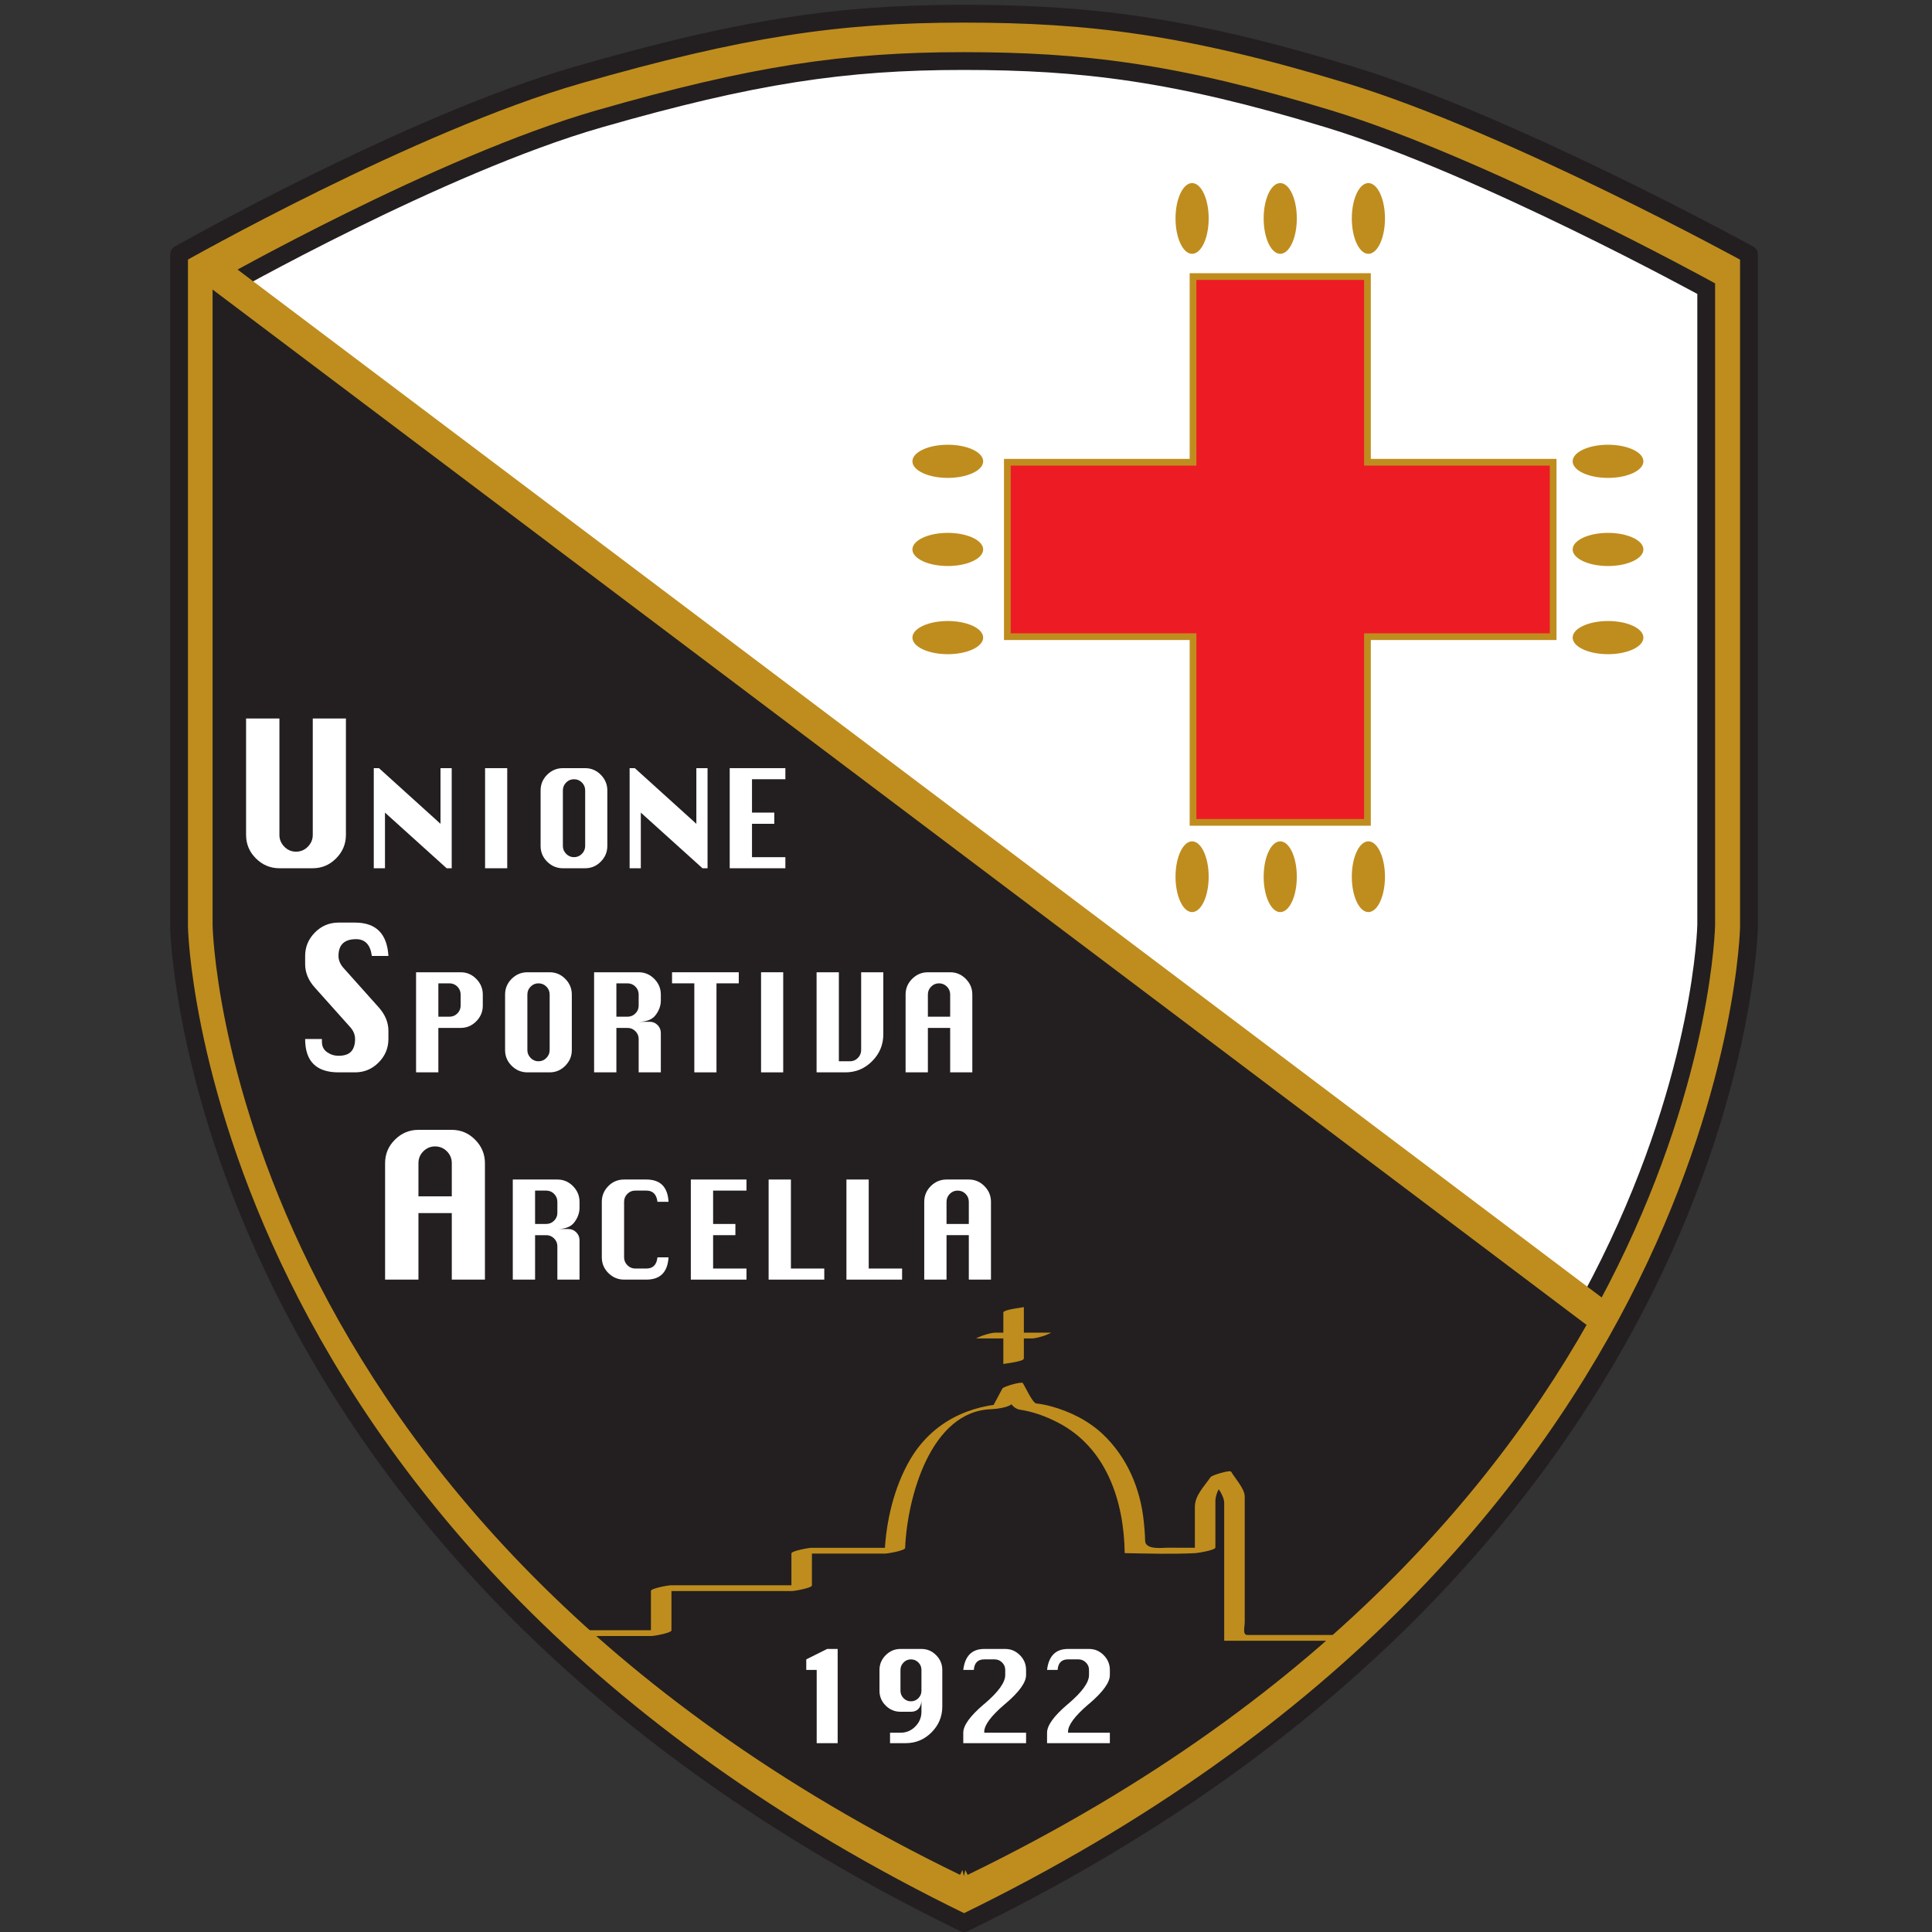 <?xml version="1.0" encoding="UTF-8" standalone="no"?>
<!-- Created with Inkscape (http://www.inkscape.org/) -->

<svg
   version="1.1"
   id="svg1"
   width="577.6"
   height="577.6"
   viewBox="0 0 577.6 577.6"
   sodipodi:docname="icon.svg"
   inkscape:export-filename="icon.png"
   inkscape:export-xdpi="100.87141"
   inkscape:export-ydpi="100.87141"
   inkscape:version="1.4.2 (ebf0e940d0, 2025-05-08)"
   xmlns:inkscape="http://www.inkscape.org/namespaces/inkscape"
   xmlns:sodipodi="http://sodipodi.sourceforge.net/DTD/sodipodi-0.dtd"
   xmlns="http://www.w3.org/2000/svg"
   xmlns:svg="http://www.w3.org/2000/svg">
  <rect x="0" y="0" width="577.6" height="577.6" fill="#333333" stroke="none"/>
  <sodipodi:namedview
     id="namedview1"
     pagecolor="#ffffff"
     bordercolor="#000000"
     borderopacity="0.25"
     inkscape:showpageshadow="2"
     inkscape:pageopacity="0.0"
     inkscape:pagecheckerboard="0"
     inkscape:deskcolor="#d1d1d1"
     inkscape:zoom="1.4542937"
     inkscape:cx="238.25999"
     inkscape:cy="288.45618"
     inkscape:window-width="1878"
     inkscape:window-height="1163"
     inkscape:window-x="42"
     inkscape:window-y="1080"
     inkscape:window-maximized="1"
     inkscape:current-layer="svg1" />
  <defs
     id="defs1" />
  <g
     id="g1"
     transform="translate(50.875)">
    <g
       id="group-R5">
      <path
         id="path2"
         d="m 1784.28,20 c 1740.36,844.84 1764.6,2238.83 1764.6,2238.83 v 1512.26 c 0,0 -531.5,291.96 -897.46,403.5 -364.14,111.02 -586.92,137.44 -868.5,137.44 -281.56,0 -499.57,-32.34 -865.451,-137.44 C 540.047,4066.19 20,3771.09 20,3771.09 V 2258.83 C 20,2258.83 44.402,864.84 1784.77,20 h -0.49"
         style="fill:#bf8d1e;fill-opacity:1;fill-rule:nonzero;stroke:none"
         transform="matrix(0.133,0,0,-0.133,0,577.6)" />
      <path
         id="path3"
         d="m 1784.28,20 c 1740.36,844.84 1764.6,2238.83 1764.6,2238.83 v 1512.26 c 0,0 -531.5,291.96 -897.46,403.5 -364.14,111.02 -586.92,137.44 -868.5,137.44 -281.56,0 -499.57,-32.34 -865.451,-137.44 C 540.047,4066.19 20,3771.09 20,3771.09 V 2258.83 C 20,2258.83 44.402,864.84 1784.77,20 Z"
         style="fill:none;stroke:#231f20;stroke-width:40;stroke-linecap:butt;stroke-linejoin:round;stroke-miterlimit:4;stroke-dasharray:none;stroke-opacity:1"
         transform="matrix(0.133,0,0,-0.133,0,577.6)" />
      <path
         id="path4"
         d="M 1783.9,146.422 C 3429.85,945.43 3452.78,2263.79 3452.78,2263.79 v 1430.23 c 0,0 -502.67,276.12 -848.79,381.62 -344.37,104.99 -555.07,129.99 -821.36,129.99 -266.31,0 -472.49,-30.59 -818.509,-129.99 C 607.168,3973.11 115.332,3694.02 115.332,3694.02 V 2263.79 c 0,0 23.066,-1318.36 1669.028,-2117.368 h -0.46"
         style="fill:#ffffff;fill-opacity:1;fill-rule:nonzero;stroke:none"
         transform="matrix(0.133,0,0,-0.133,0,577.6)" />
      <path
         id="path5"
         d="M 1783.9,146.422 C 3429.85,945.43 3452.78,2263.79 3452.78,2263.79 v 1430.23 c 0,0 -502.67,276.12 -848.79,381.62 -344.37,104.99 -555.07,129.99 -821.36,129.99 -266.31,0 -472.49,-30.59 -818.509,-129.99 C 607.168,3973.11 115.332,3694.02 115.332,3694.02 V 2263.79 c 0,0 23.066,-1318.36 1669.028,-2117.368 z"
         style="fill:none;stroke:#231f20;stroke-width:40;stroke-linecap:butt;stroke-linejoin:miter;stroke-miterlimit:4;stroke-dasharray:none;stroke-opacity:1"
         transform="matrix(0.133,0,0,-0.133,0,577.6)" />
      <path
         id="path6"
         d="M 3188.14,1415.03 127.52,3701.37 c -8.528,-4.75 -13.106,-7.35 -13.106,-7.35 V 2263.79 c 0,0 23.066,-1318.231 1668.796,-2117.251 766.39,372.09 1180.82,856.761 1404.93,1268.491 z M 1783.45,146.422 c -0.08,0.039 -0.16,0.078 -0.24,0.117 -0.08,-0.039 -0.15,-0.078 -0.23,-0.117 h 0.47"
         style="fill:#231f20;fill-opacity:1;fill-rule:nonzero;stroke:none"
         transform="matrix(0.133,0,0,-0.133,0,577.6)" />
      <path
         id="path7"
         d="M 69.297,3755.25 3239.06,1366.66"
         style="fill:none;stroke:#bf8d1e;stroke-width:69.655;stroke-linecap:butt;stroke-linejoin:round;stroke-miterlimit:4;stroke-dasharray:none;stroke-opacity:1"
         transform="matrix(0.133,0,0,-0.133,0,577.6)" />
      <path
         id="path8"
         d="m 865.945,665.309 c 71.907,0 143.815,0 215.725,0 5.53,0 45.13,6.832 45.13,12.691 0,33.691 0,67.379 0,101.07 -15.04,-4.23 -30.09,-8.461 -45.13,-12.679 105.26,0 210.52,0 315.78,0 5.53,0 45.13,6.82 45.13,12.679 0,28.071 0,56.141 0,84.219 -15.04,-4.23 -30.09,-8.457 -45.13,-12.687 69.83,0 139.67,0 209.5,0 5.72,0 44.89,6.57 45.13,12.687 4.53,111.93 56.88,308.671 195.01,311.961 8.84,0.21 40.63,4.25 45.13,12.69 8.18,15.31 16.36,30.62 24.53,45.94 -15.36,-4.13 -30.73,-8.25 -46.1,-12.37 10.91,-17.2 18.38,-44.3 39.65,-47.45 29.57,-4.36 58,-14.89 84.49,-28.49 110.01,-56.42 149.26,-177.07 150.86,-293.648 0.32,-0.113 0.64,-0.211 0.97,-0.32 52.47,-0.911 105.29,-2.563 157.75,0 5.58,0.257 45.14,6.628 45.14,12.687 0,34.5 0,69 0,103.5 0,26.223 20.83,45.701 35.27,67.021 -15.37,-4.12 -30.74,-8.24 -46.1,-12.36 9.68,-16.46 30.65,-38.79 30.65,-58.27 0,-34.321 0,-68.629 0,-102.938 0,-68.773 0,-137.543 0,-206.312 0.32,-0.11 0.65,-0.211 0.97,-0.321 88.08,0 176.16,0 264.24,0 13.99,0 35.44,13.012 44.16,13.012 -57.07,0 -114.15,0 -171.22,0 -28.54,0 -57.08,0 -85.62,0 -12.19,0 -6.43,17.309 -6.43,28.781 0,71.059 0,142.11 0,213.18 0,23.199 0,46.398 0,69.617 0,17.02 -22.04,40.981 -30.65,55.611 -2.46,4.17 -43.01,-7.79 -46.1,-12.36 -14.45,-21.31 -35.28,-40.798 -35.28,-67.009 0,-34.5 0,-69.011 0,-103.519 15.05,4.226 30.09,8.457 45.13,12.687 -14.67,-0.718 -29.38,-0.75 -44.07,-0.89 -20.53,-0.188 -41.06,-0.028 -61.58,0.14 -10.99,0.09 -51.04,-5.8 -51.34,15.75 -0.19,14.403 -1.58,28.762 -3.02,43.071 -7.44,74.011 -37.53,144.57 -91.79,196 -32.46,30.77 -74.01,51.31 -116.86,63.03 -10.83,2.96 -21.96,5.15 -33.12,6.38 -8.11,0.89 -24.87,37.69 -30,45.79 -2.52,3.97 -43.54,-7.57 -46.1,-12.37 -8.18,-15.31 -16.36,-30.62 -24.53,-45.94 15.04,4.23 30.09,8.46 45.13,12.69 -95.82,-2.28 -179.36,-42.99 -228.28,-126.95 -35.92,-61.65 -54.11,-139.251 -56.99,-210.38 15.04,4.222 30.09,8.449 45.13,12.679 -69.83,0 -139.67,0 -209.5,0 -5.53,0 -45.13,-6.82 -45.13,-12.679 0,-28.071 0,-56.149 0,-84.219 15.04,4.23 30.09,8.449 45.13,12.68 -105.26,0 -210.52,0 -315.78,0 -5.53,0 -45.13,-6.821 -45.13,-12.68 0,-33.691 0,-67.391 0,-101.082 15.04,4.23 30.09,8.461 45.13,12.691 -71.9,0 -143.814,0 -215.725,0 -13.988,0 -35.433,-13.011 -44.16,-13.011 v 0"
         style="fill:#bf8d1e;fill-opacity:1;fill-rule:nonzero;stroke:none"
         transform="matrix(0.133,0,0,-0.133,0,577.6)" />
      <path
         id="path9"
         d="m 1872.86,1392.39 c 0,-38.56 0,-77.13 0,-115.7 0,0.83 46.11,5.28 46.11,12.36 0,38.57 0,77.13 0,115.7 0,-0.83 -46.11,-5.28 -46.11,-12.36 v 0"
         style="fill:#bf8d1e;fill-opacity:1;fill-rule:nonzero;stroke:none"
         transform="matrix(0.133,0,0,-0.133,0,577.6)" />
      <path
         id="path10"
         d="m 1811.72,1334.2 c 41.41,0 82.83,0 124.26,0 9.53,0 19.71,3.48 28.74,6.14 2.29,0.67 16.78,6.87 15.42,6.87 -41.42,0 -82.84,0 -124.26,0 -9.53,0 -19.72,-3.49 -28.74,-6.15 -2.3,-0.67 -16.79,-6.86 -15.42,-6.86 v 0"
         style="fill:#bf8d1e;fill-opacity:1;fill-rule:nonzero;stroke:none"
         transform="matrix(0.133,0,0,-0.133,0,577.6)" />
      <path
         id="path11"
         d="m 2334.42,3851.82 c 0,-43.93 -16.68,-79.52 -37.27,-79.52 -20.58,0 -37.27,35.59 -37.27,79.52 0,43.9 16.69,79.51 37.27,79.51 20.59,0 37.27,-35.61 37.27,-79.51"
         style="fill:#bf8d1e;fill-opacity:1;fill-rule:nonzero;stroke:none"
         transform="matrix(0.133,0,0,-0.133,0,577.6)" />
      <path
         id="path12"
         d="m 2532.55,3851.82 c 0,-43.93 -16.69,-79.52 -37.27,-79.52 -20.58,0 -37.28,35.59 -37.28,79.52 0,43.9 16.7,79.51 37.28,79.51 20.58,0 37.27,-35.61 37.27,-79.51"
         style="fill:#bf8d1e;fill-opacity:1;fill-rule:nonzero;stroke:none"
         transform="matrix(0.133,0,0,-0.133,0,577.6)" />
      <path
         id="path13"
         d="m 2730.68,3851.82 c 0,-43.93 -16.69,-79.52 -37.27,-79.52 -20.57,0 -37.27,35.59 -37.27,79.52 0,43.9 16.7,79.51 37.27,79.51 20.58,0 37.27,-35.61 37.27,-79.51"
         style="fill:#bf8d1e;fill-opacity:1;fill-rule:nonzero;stroke:none"
         transform="matrix(0.133,0,0,-0.133,0,577.6)" />
      <path
         id="path14"
         d="m 2334.42,2372.11 c 0,-43.91 -16.68,-79.51 -37.27,-79.51 -20.58,0 -37.27,35.6 -37.27,79.51 0,43.9 16.69,79.53 37.27,79.53 20.59,0 37.27,-35.63 37.27,-79.53"
         style="fill:#bf8d1e;fill-opacity:1;fill-rule:nonzero;stroke:none"
         transform="matrix(0.133,0,0,-0.133,0,577.6)" />
      <path
         id="path15"
         d="m 2532.55,2372.11 c 0,-43.91 -16.69,-79.51 -37.27,-79.51 -20.58,0 -37.28,35.6 -37.28,79.51 0,43.9 16.7,79.53 37.28,79.53 20.58,0 37.27,-35.63 37.27,-79.53"
         style="fill:#bf8d1e;fill-opacity:1;fill-rule:nonzero;stroke:none"
         transform="matrix(0.133,0,0,-0.133,0,577.6)" />
      <path
         id="path16"
         d="m 2730.68,2372.11 c 0,-43.91 -16.69,-79.51 -37.27,-79.51 -20.57,0 -37.27,35.6 -37.27,79.51 0,43.9 16.7,79.53 37.27,79.53 20.58,0 37.27,-35.63 37.27,-79.53"
         style="fill:#bf8d1e;fill-opacity:1;fill-rule:nonzero;stroke:none"
         transform="matrix(0.133,0,0,-0.133,0,577.6)" />
      <path
         id="path17"
         d="m 1747.97,2946.89 c 43.93,0 79.52,-16.7 79.52,-37.26 0,-20.61 -35.59,-37.29 -79.52,-37.29 -43.92,0 -79.51,16.68 -79.51,37.29 0,20.56 35.59,37.26 79.51,37.26"
         style="fill:#bf8d1e;fill-opacity:1;fill-rule:nonzero;stroke:none"
         transform="matrix(0.133,0,0,-0.133,0,577.6)" />
      <path
         id="path18"
         d="m 1747.97,3145.02 c 43.93,0 79.52,-16.68 79.52,-37.27 0,-20.54 -35.59,-37.24 -79.52,-37.24 -43.92,0 -79.51,16.7 -79.51,37.24 0,20.59 35.59,37.27 79.51,37.27"
         style="fill:#bf8d1e;fill-opacity:1;fill-rule:nonzero;stroke:none"
         transform="matrix(0.133,0,0,-0.133,0,577.6)" />
      <path
         id="path19"
         d="m 1747.97,3343.14 c 43.93,0 79.52,-16.68 79.52,-37.26 0,-20.59 -35.59,-37.27 -79.52,-37.27 -43.92,0 -79.51,16.68 -79.51,37.27 0,20.58 35.59,37.26 79.51,37.26"
         style="fill:#bf8d1e;fill-opacity:1;fill-rule:nonzero;stroke:none"
         transform="matrix(0.133,0,0,-0.133,0,577.6)" />
      <path
         id="path20"
         d="m 3232.09,2946.89 c 43.92,0 79.52,-16.7 79.52,-37.26 0,-20.61 -35.6,-37.29 -79.52,-37.29 -43.93,0 -79.51,16.68 -79.51,37.29 0,20.56 35.58,37.26 79.51,37.26"
         style="fill:#bf8d1e;fill-opacity:1;fill-rule:nonzero;stroke:none"
         transform="matrix(0.133,0,0,-0.133,0,577.6)" />
      <path
         id="path21"
         d="m 3232.09,3145.02 c 43.92,0 79.52,-16.68 79.52,-37.27 0,-20.54 -35.6,-37.24 -79.52,-37.24 -43.93,0 -79.51,16.7 -79.51,37.24 0,20.59 35.58,37.27 79.51,37.27"
         style="fill:#bf8d1e;fill-opacity:1;fill-rule:nonzero;stroke:none"
         transform="matrix(0.133,0,0,-0.133,0,577.6)" />
      <path
         id="path22"
         d="m 3232.09,3343.14 c 43.92,0 79.52,-16.68 79.52,-37.26 0,-20.59 -35.6,-37.27 -79.52,-37.27 -43.93,0 -79.51,16.68 -79.51,37.27 0,20.58 35.58,37.26 79.51,37.26"
         style="fill:#bf8d1e;fill-opacity:1;fill-rule:nonzero;stroke:none"
         transform="matrix(0.133,0,0,-0.133,0,577.6)" />
      <path
         id="path23"
         d="m 3108.74,3303.81 h -417.41 v 417.4 h -392.1 v -417.4 h -417.4 V 2911.7 h 417.4 v -417.4 h 392.1 v 417.4 h 417.41 v 392.11"
         style="fill:#ed1c24;fill-opacity:1;fill-rule:nonzero;stroke:none"
         transform="matrix(0.133,0,0,-0.133,0,577.6)" />
      <path
         id="path24"
         d="m 3108.74,3303.81 h -417.41 v 417.4 h -392.1 v -417.4 h -417.4 V 2911.7 h 417.4 v -417.4 h 392.1 v 417.4 h 417.41 z"
         style="fill:none;stroke:#bf8d1e;stroke-width:15.073;stroke-linecap:butt;stroke-linejoin:miter;stroke-miterlimit:4;stroke-dasharray:none;stroke-opacity:1"
         transform="matrix(0.133,0,0,-0.133,0,577.6)" />
      <path
         id="path25"
         d="m 1453.28,424.492 v 164.61 h -23.44 v 23.718 l 46.87,23.442 h 23.72 v -211.77 h -47.15"
         style="fill:#ffffff;fill-opacity:1;fill-rule:nonzero;stroke:none"
         transform="matrix(0.133,0,0,-0.133,0,577.6)" />
      <path
         id="path26"
         d="M 1641.6,589.102 V 542.23 c 0,-6.398 2.31,-11.949 6.92,-16.66 4.61,-4.699 10.11,-7.05 16.52,-7.05 6.58,0 12.19,2.351 16.8,7.05 4.6,4.711 6.92,10.262 6.92,16.66 v 46.872 c 0,6.589 -2.32,12.187 -6.92,16.808 -4.61,4.61 -10.22,6.91 -16.8,6.91 -6.41,0 -11.91,-2.34 -16.52,-7.05 -4.61,-4.707 -6.92,-10.27 -6.92,-16.668 z m 47.16,-70.582 c -1.89,-15.629 -9.8,-23.43 -23.72,-23.43 h -23.44 c -12.79,0 -23.86,4.601 -33.17,13.82 -9.31,9.219 -13.98,20.34 -13.98,33.32 v 46.872 c 0,12.8 4.67,23.859 13.98,33.168 9.31,9.332 20.38,13.992 33.17,13.992 h 47.16 c 12.79,0 23.81,-4.66 33.04,-13.992 9.22,-9.309 13.82,-20.368 13.82,-33.168 V 506.93 c 0,-22.59 -8.04,-41.961 -24.13,-58.149 -16.1,-16.191 -35.44,-24.289 -58.03,-24.289 h -35.3 v 23.43 h 23.44 c 12.99,0 24.1,4.668 33.32,13.98 9.22,9.317 13.84,20.368 13.84,33.188 v 23.43"
         style="fill:#ffffff;fill-opacity:1;fill-rule:nonzero;stroke:none"
         transform="matrix(0.133,0,0,-0.133,0,577.6)" />
      <path
         id="path27"
         d="m 1806.5,589.102 h -23.72 c 3.76,31.437 19.49,47.16 47.16,47.16 h 47.15 c 12.79,0 23.81,-4.66 33.03,-13.992 9.23,-9.309 13.83,-20.368 13.83,-33.168 v -11.571 c 0,-16.371 -15.14,-37.562 -45.45,-63.539 l -3.11,-2.543 c -30.3,-25.969 -45.45,-46.39 -45.45,-61.269 v -2.258 h 94.01 v -23.43 h -141.17 v 23.43 c 0,16.379 15.25,37.558 45.74,63.527 l 3.11,2.543 c 30.3,25.977 45.46,47.168 45.46,63.539 v 11.571 c 0,6.589 -2.36,12.187 -7.07,16.808 -4.7,4.61 -10.25,6.91 -16.65,6.91 h -23.43 c -14.5,0 -22.31,-7.898 -23.44,-23.718"
         style="fill:#ffffff;fill-opacity:1;fill-rule:nonzero;stroke:none"
         transform="matrix(0.133,0,0,-0.133,0,577.6)" />
      <path
         id="path28"
         d="m 1994.82,589.102 h -23.72 c 3.76,31.437 19.49,47.16 47.16,47.16 h 47.15 c 12.8,0 23.83,-4.66 33.05,-13.992 9.22,-9.309 13.82,-20.368 13.82,-33.168 v -11.571 c 0,-16.371 -15.15,-37.562 -45.45,-63.539 l -3.11,-2.543 c -30.3,-25.969 -45.46,-46.39 -45.46,-61.269 v -2.258 h 94.02 v -23.43 H 1971.1 v 23.43 c 0,16.379 15.27,37.558 45.76,63.527 l 3.1,2.543 c 30.3,25.977 45.45,47.168 45.45,63.539 v 11.571 c 0,6.589 -2.34,12.187 -7.05,16.808 -4.72,4.61 -10.26,6.91 -16.66,6.91 h -23.44 c -14.49,0 -22.3,-7.898 -23.44,-23.718"
         style="fill:#ffffff;fill-opacity:1;fill-rule:nonzero;stroke:none"
         transform="matrix(0.133,0,0,-0.133,0,577.6)" />
      <path
         id="path29"
         d="m 558.074,1653.66 h 74.961 v 74.51 c 0,10.47 -3.664,19.38 -10.992,26.71 -7.34,7.33 -16.238,11 -26.711,11 -10.176,0 -18.93,-3.67 -26.262,-11 -7.332,-7.33 -10.996,-16.24 -10.996,-26.71 z m -74.965,-187.19 v 261.7 c 0,20.65 7.407,38.3 22.223,52.97 14.813,14.66 32.387,21.99 52.742,21.99 h 74.961 c 20.348,0 37.86,-7.4 52.52,-22.21 14.66,-14.82 22,-32.41 22,-52.75 v -261.7 h -74.52 v 149.49 h -74.961 v -149.49 h -74.965"
         style="fill:#ffffff;fill-opacity:1;fill-rule:nonzero;stroke:none"
         transform="matrix(0.133,0,0,-0.133,0,577.6)" />
      <path
         id="path30"
         d="m 820.254,1591.57 h 24.902 c 6.996,0 12.946,2.45 17.848,7.35 4.894,4.9 7.348,10.76 7.348,17.55 v 24.91 c 0,6.99 -2.454,12.94 -7.348,17.85 -4.902,4.89 -10.852,7.34 -17.848,7.34 h -24.902 z m -50.098,-125.1 v 225 h 100.196 c 13.597,0 25.3,-4.95 35.101,-14.85 9.797,-9.89 14.703,-21.65 14.703,-35.24 v -13.51 c 0,-11.2 -3.804,-21.94 -11.402,-32.25 -7.602,-10.3 -20.399,-15.45 -38.402,-15.45 h 24.902 c 6.797,0 12.644,-2.45 17.547,-7.35 4.898,-4.9 7.355,-10.85 7.355,-17.85 v -88.5 h -49.804 v 75 c 0,6.8 -2.454,12.65 -7.348,17.55 -4.902,4.9 -10.852,7.36 -17.848,7.36 h -24.902 v -99.91 h -50.098"
         style="fill:#ffffff;fill-opacity:1;fill-rule:nonzero;stroke:none"
         transform="matrix(0.133,0,0,-0.133,0,577.6)" />
      <path
         id="path31"
         d="m 1120.25,1516.57 c -2,-33.4 -18.6,-50.1 -49.8,-50.1 h -50.1 c -13.6,0 -25.35,4.91 -35.248,14.7 -9.903,9.8 -14.848,21.6 -14.848,35.4 v 124.81 c 0,13.59 4.844,25.35 14.547,35.24 9.703,9.9 21.549,14.85 35.549,14.85 h 50.1 c 31.4,0 48,-16.7 49.8,-50.09 h -24.9 c -2,16.79 -10.3,25.19 -24.9,25.19 h -25.2 c -6.8,0 -12.65,-2.45 -17.55,-7.34 -4.9,-4.91 -7.35,-10.86 -7.35,-17.85 v -124.81 c 0,-6.8 2.45,-12.7 7.35,-17.69 4.9,-5 10.75,-7.5 17.55,-7.5 h 25.2 c 14.8,0 23.1,8.39 24.9,25.19 h 24.9"
         style="fill:#ffffff;fill-opacity:1;fill-rule:nonzero;stroke:none"
         transform="matrix(0.133,0,0,-0.133,0,577.6)" />
      <path
         id="path32"
         d="m 1170.35,1466.47 v 225 h 125.1 v -24.9 h -75 v -75 h 50.1 v -25.19 h -50.1 v -75 h 75 v -24.91 h -125.1"
         style="fill:#ffffff;fill-opacity:1;fill-rule:nonzero;stroke:none"
         transform="matrix(0.133,0,0,-0.133,0,577.6)" />
      <path
         id="path33"
         d="m 1345.25,1466.47 v 225 h 50.1 v -200.09 h 75 v -24.91 h -125.1"
         style="fill:#ffffff;fill-opacity:1;fill-rule:nonzero;stroke:none"
         transform="matrix(0.133,0,0,-0.133,0,577.6)" />
      <path
         id="path34"
         d="m 1520.15,1466.47 v 225 h 50.09 v -200.09 h 75 v -24.91 h -125.09"
         style="fill:#ffffff;fill-opacity:1;fill-rule:nonzero;stroke:none"
         transform="matrix(0.133,0,0,-0.133,0,577.6)" />
      <path
         id="path35"
         d="m 1745.14,1591.57 h 50.09 v 49.81 c 0,6.99 -2.44,12.94 -7.34,17.85 -4.9,4.89 -10.85,7.34 -17.85,7.34 -6.8,0 -12.65,-2.45 -17.55,-7.34 -4.9,-4.91 -7.35,-10.86 -7.35,-17.85 z m -50.1,-125.1 v 174.91 c 0,13.79 4.95,25.59 14.85,35.4 9.9,9.79 21.65,14.69 35.25,14.69 h 50.09 c 13.61,0 25.32,-4.95 35.11,-14.85 9.8,-9.89 14.7,-21.65 14.7,-35.24 v -174.91 h -49.81 v 99.91 h -50.09 v -99.91 h -50.1"
         style="fill:#ffffff;fill-opacity:1;fill-rule:nonzero;stroke:none"
         transform="matrix(0.133,0,0,-0.133,0,577.6)" />
      <path
         id="path36"
         d="m 490.586,2194.05 h -37.258 c -3.293,25.14 -15.109,37.71 -35.457,37.71 -13.176,0 -23.047,-3.15 -29.629,-9.43 -6.586,-6.29 -9.875,-15.71 -9.875,-28.28 0,-9.28 3.59,-18.11 10.774,-26.48 l 79.453,-88.88 c 14.66,-16.46 21.992,-34.12 21.992,-52.97 v -18.41 c 0,-20.35 -7.332,-37.93 -21.992,-52.74 -14.668,-14.82 -32.321,-22.22 -52.969,-22.22 h -37.258 c -24.844,0 -43.543,6.21 -56.113,18.63 -12.566,12.42 -18.852,31.2 -18.852,56.33 h 37.707 c 0,-2.69 0,-4.78 0,-6.28 0,-10.17 3.887,-17.96 11.672,-23.34 7.782,-5.39 16.305,-8.08 25.586,-8.08 13.164,0 22.668,3.21 28.504,9.65 5.832,6.43 8.754,15.78 8.754,28.05 0,9.58 -3.59,18.41 -10.773,26.49 l -79.454,88.87 c -14.668,16.17 -21.996,33.82 -21.996,52.97 v 18.41 c 0,20.34 7.328,37.93 21.996,52.75 14.661,14.81 32.321,22.21 52.969,22.21 h 37.258 c 46.977,0 71.969,-24.99 74.961,-74.96"
         style="fill:#ffffff;fill-opacity:1;fill-rule:nonzero;stroke:none"
         transform="matrix(0.133,0,0,-0.133,0,577.6)" />
      <path
         id="path37"
         d="m 602.84,2057.45 h 24.902 c 7,0 12.946,2.45 17.848,7.35 4.898,4.9 7.348,10.76 7.348,17.55 v 24.9 c 0,7 -2.45,12.95 -7.348,17.86 -4.902,4.89 -10.848,7.34 -17.848,7.34 H 602.84 Z m -50.098,-125.1 v 225 h 100.196 c 13.601,0 25.304,-4.95 35.105,-14.85 9.793,-9.89 14.699,-21.65 14.699,-35.25 v -24.9 c 0,-13.6 -4.906,-25.35 -14.699,-35.25 -9.801,-9.89 -21.504,-14.85 -35.105,-14.85 H 602.84 v -99.9 h -50.098"
         style="fill:#ffffff;fill-opacity:1;fill-rule:nonzero;stroke:none"
         transform="matrix(0.133,0,0,-0.133,0,577.6)" />
      <path
         id="path38"
         d="m 802.938,2107.25 v -124.8 c 0,-6.8 2.449,-12.71 7.351,-17.7 4.895,-5 10.75,-7.5 17.551,-7.5 7,0 12.945,2.5 17.848,7.5 4.898,4.99 7.347,10.9 7.347,17.7 v 124.8 c 0,7 -2.449,12.95 -7.347,17.86 -4.903,4.89 -10.848,7.34 -17.848,7.34 -6.801,0 -12.656,-2.45 -17.551,-7.34 -4.902,-4.91 -7.351,-10.86 -7.351,-17.86 z m 0,50.1 h 50.097 c 13.602,0 25.305,-4.95 35.106,-14.85 9.793,-9.89 14.699,-21.65 14.699,-35.25 v -124.8 c 0,-13.6 -4.906,-25.35 -14.699,-35.24 -9.801,-9.91 -21.504,-14.86 -35.106,-14.86 h -50.097 c -13.602,0 -25.348,4.9 -35.247,14.7 -9.902,9.79 -14.851,21.6 -14.851,35.4 v 124.8 c 0,13.8 4.949,25.6 14.851,35.4 9.899,9.8 21.645,14.7 35.247,14.7"
         style="fill:#ffffff;fill-opacity:1;fill-rule:nonzero;stroke:none"
         transform="matrix(0.133,0,0,-0.133,0,577.6)" />
      <path
         id="path39"
         d="m 1003.04,2057.45 h 24.9 c 7,0 12.94,2.45 17.85,7.35 4.89,4.9 7.34,10.76 7.34,17.55 v 24.9 c 0,7 -2.45,12.95 -7.34,17.86 -4.91,4.89 -10.85,7.34 -17.85,7.34 h -24.9 z m -50.102,-125.1 v 225 h 100.192 c 13.6,0 25.31,-4.95 35.11,-14.85 9.79,-9.89 14.7,-21.65 14.7,-35.25 v -13.5 c 0,-11.2 -3.8,-21.94 -11.4,-32.25 -7.6,-10.3 -20.4,-15.45 -38.41,-15.45 h 24.91 c 6.79,0 12.64,-2.45 17.55,-7.35 4.89,-4.9 7.35,-10.85 7.35,-17.85 v -88.5 h -49.81 v 75 c 0,6.8 -2.45,12.65 -7.34,17.55 -4.91,4.9 -10.85,7.35 -17.85,7.35 h -24.9 v -99.9 h -50.102"
         style="fill:#ffffff;fill-opacity:1;fill-rule:nonzero;stroke:none"
         transform="matrix(0.133,0,0,-0.133,0,577.6)" />
      <path
         id="path40"
         d="m 1178.23,1932.35 v 200.1 h -50.1 v 24.9 h 150 v -24.9 h -50.09 v -200.1 h -49.81"
         style="fill:#ffffff;fill-opacity:1;fill-rule:nonzero;stroke:none"
         transform="matrix(0.133,0,0,-0.133,0,577.6)" />
      <path
         id="path41"
         d="m 1328.23,1932.35 v 225 h 49.81 v -225 h -49.81"
         style="fill:#ffffff;fill-opacity:1;fill-rule:nonzero;stroke:none"
         transform="matrix(0.133,0,0,-0.133,0,577.6)" />
      <path
         id="path42"
         d="m 1553.23,2157.35 h 49.81 v -139.5 c 0,-23.4 -8.36,-43.5 -25.06,-60.3 -16.7,-16.8 -36.75,-25.2 -60.14,-25.2 h -64.8 v 225 h 50.09 v -200.1 h 24.91 c 6.99,0 12.94,2.5 17.84,7.5 4.9,4.99 7.35,10.9 7.35,17.7 v 174.9"
         style="fill:#ffffff;fill-opacity:1;fill-rule:nonzero;stroke:none"
         transform="matrix(0.133,0,0,-0.133,0,577.6)" />
      <path
         id="path43"
         d="m 1703.23,2057.45 h 50.1 v 49.8 c 0,7 -2.45,12.95 -7.34,17.86 -4.91,4.89 -10.86,7.34 -17.86,7.34 -6.8,0 -12.65,-2.45 -17.54,-7.34 -4.91,-4.91 -7.36,-10.86 -7.36,-17.86 z m -50.1,-125.1 v 174.9 c 0,13.8 4.95,25.6 14.85,35.4 9.9,9.8 21.65,14.7 35.25,14.7 h 50.1 c 13.6,0 25.3,-4.95 35.1,-14.85 9.8,-9.89 14.7,-21.65 14.7,-35.25 v -174.9 h -49.8 v 99.9 h -50.1 v -99.9 h -50.1"
         style="fill:#ffffff;fill-opacity:1;fill-rule:nonzero;stroke:none"
         transform="matrix(0.133,0,0,-0.133,0,577.6)" />
      <path
         id="path44"
         d="m 320.551,2727.82 h 74.515 v -261.7 c 0,-20.35 -7.336,-37.93 -21.996,-52.75 -14.664,-14.81 -32.172,-22.21 -52.519,-22.21 H 245.59 c -20.356,0 -37.93,7.33 -52.742,21.99 -14.817,14.66 -22.223,32.32 -22.223,52.97 v 261.7 h 74.965 v -261.7 c 0,-10.18 3.664,-19.01 10.996,-26.49 7.328,-7.48 16.086,-11.22 26.262,-11.22 10.472,0 19.367,3.74 26.707,11.22 7.328,7.48 10.996,16.31 10.996,26.49 v 261.7"
         style="fill:#ffffff;fill-opacity:1;fill-rule:nonzero;stroke:none"
         transform="matrix(0.133,0,0,-0.133,0,577.6)" />
      <path
         id="path45"
         d="m 457.672,2391.16 v 225 h 11.699 l 138.301,-125.1 v 125.1 h 25.195 v -225 h -11.398 l -138.602,125.09 v -125.09 h -25.195"
         style="fill:#ffffff;fill-opacity:1;fill-rule:nonzero;stroke:none"
         transform="matrix(0.133,0,0,-0.133,0,577.6)" />
      <path
         id="path46"
         d="m 707.867,2391.16 v 225 h 49.805 v -225 h -49.805"
         style="fill:#ffffff;fill-opacity:1;fill-rule:nonzero;stroke:none"
         transform="matrix(0.133,0,0,-0.133,0,577.6)" />
      <path
         id="path47"
         d="m 882.77,2566.06 v -124.81 c 0,-6.79 2.445,-12.7 7.347,-17.69 4.899,-5 10.75,-7.5 17.555,-7.5 6.996,0 12.941,2.5 17.844,7.5 4.898,4.99 7.351,10.9 7.351,17.69 v 124.81 c 0,6.99 -2.453,12.95 -7.351,17.85 -4.903,4.89 -10.848,7.34 -17.844,7.34 -6.805,0 -12.656,-2.45 -17.555,-7.34 -4.902,-4.9 -7.347,-10.86 -7.347,-17.85 z m 0,50.1 h 50.097 c 13.598,0 25.301,-4.96 35.102,-14.86 9.793,-9.89 14.703,-21.65 14.703,-35.24 v -124.81 c 0,-13.6 -4.91,-25.35 -14.703,-35.24 -9.801,-9.9 -21.504,-14.85 -35.102,-14.85 H 882.77 c -13.606,0 -25.352,4.9 -35.25,14.69 -9.903,9.8 -14.848,21.6 -14.848,35.4 v 124.81 c 0,13.8 4.945,25.59 14.848,35.4 9.898,9.79 21.644,14.7 35.25,14.7"
         style="fill:#ffffff;fill-opacity:1;fill-rule:nonzero;stroke:none"
         transform="matrix(0.133,0,0,-0.133,0,577.6)" />
      <path
         id="path48"
         d="m 1032.77,2391.16 v 225 h 11.7 l 138.3,-125.1 v 125.1 h 25.19 v -225 h -11.39 l -138.61,125.09 v -125.09 h -25.19"
         style="fill:#ffffff;fill-opacity:1;fill-rule:nonzero;stroke:none"
         transform="matrix(0.133,0,0,-0.133,0,577.6)" />
      <path
         id="path49"
         d="m 1257.77,2391.16 v 225 h 125.1 v -24.91 h -75 v -75 h 50.09 v -25.19 h -50.09 v -75 h 75 v -24.9 h -125.1"
         style="fill:#ffffff;fill-opacity:1;fill-rule:nonzero;stroke:none"
         transform="matrix(0.133,0,0,-0.133,0,577.6)" />
    </g>
  </g>
</svg>
